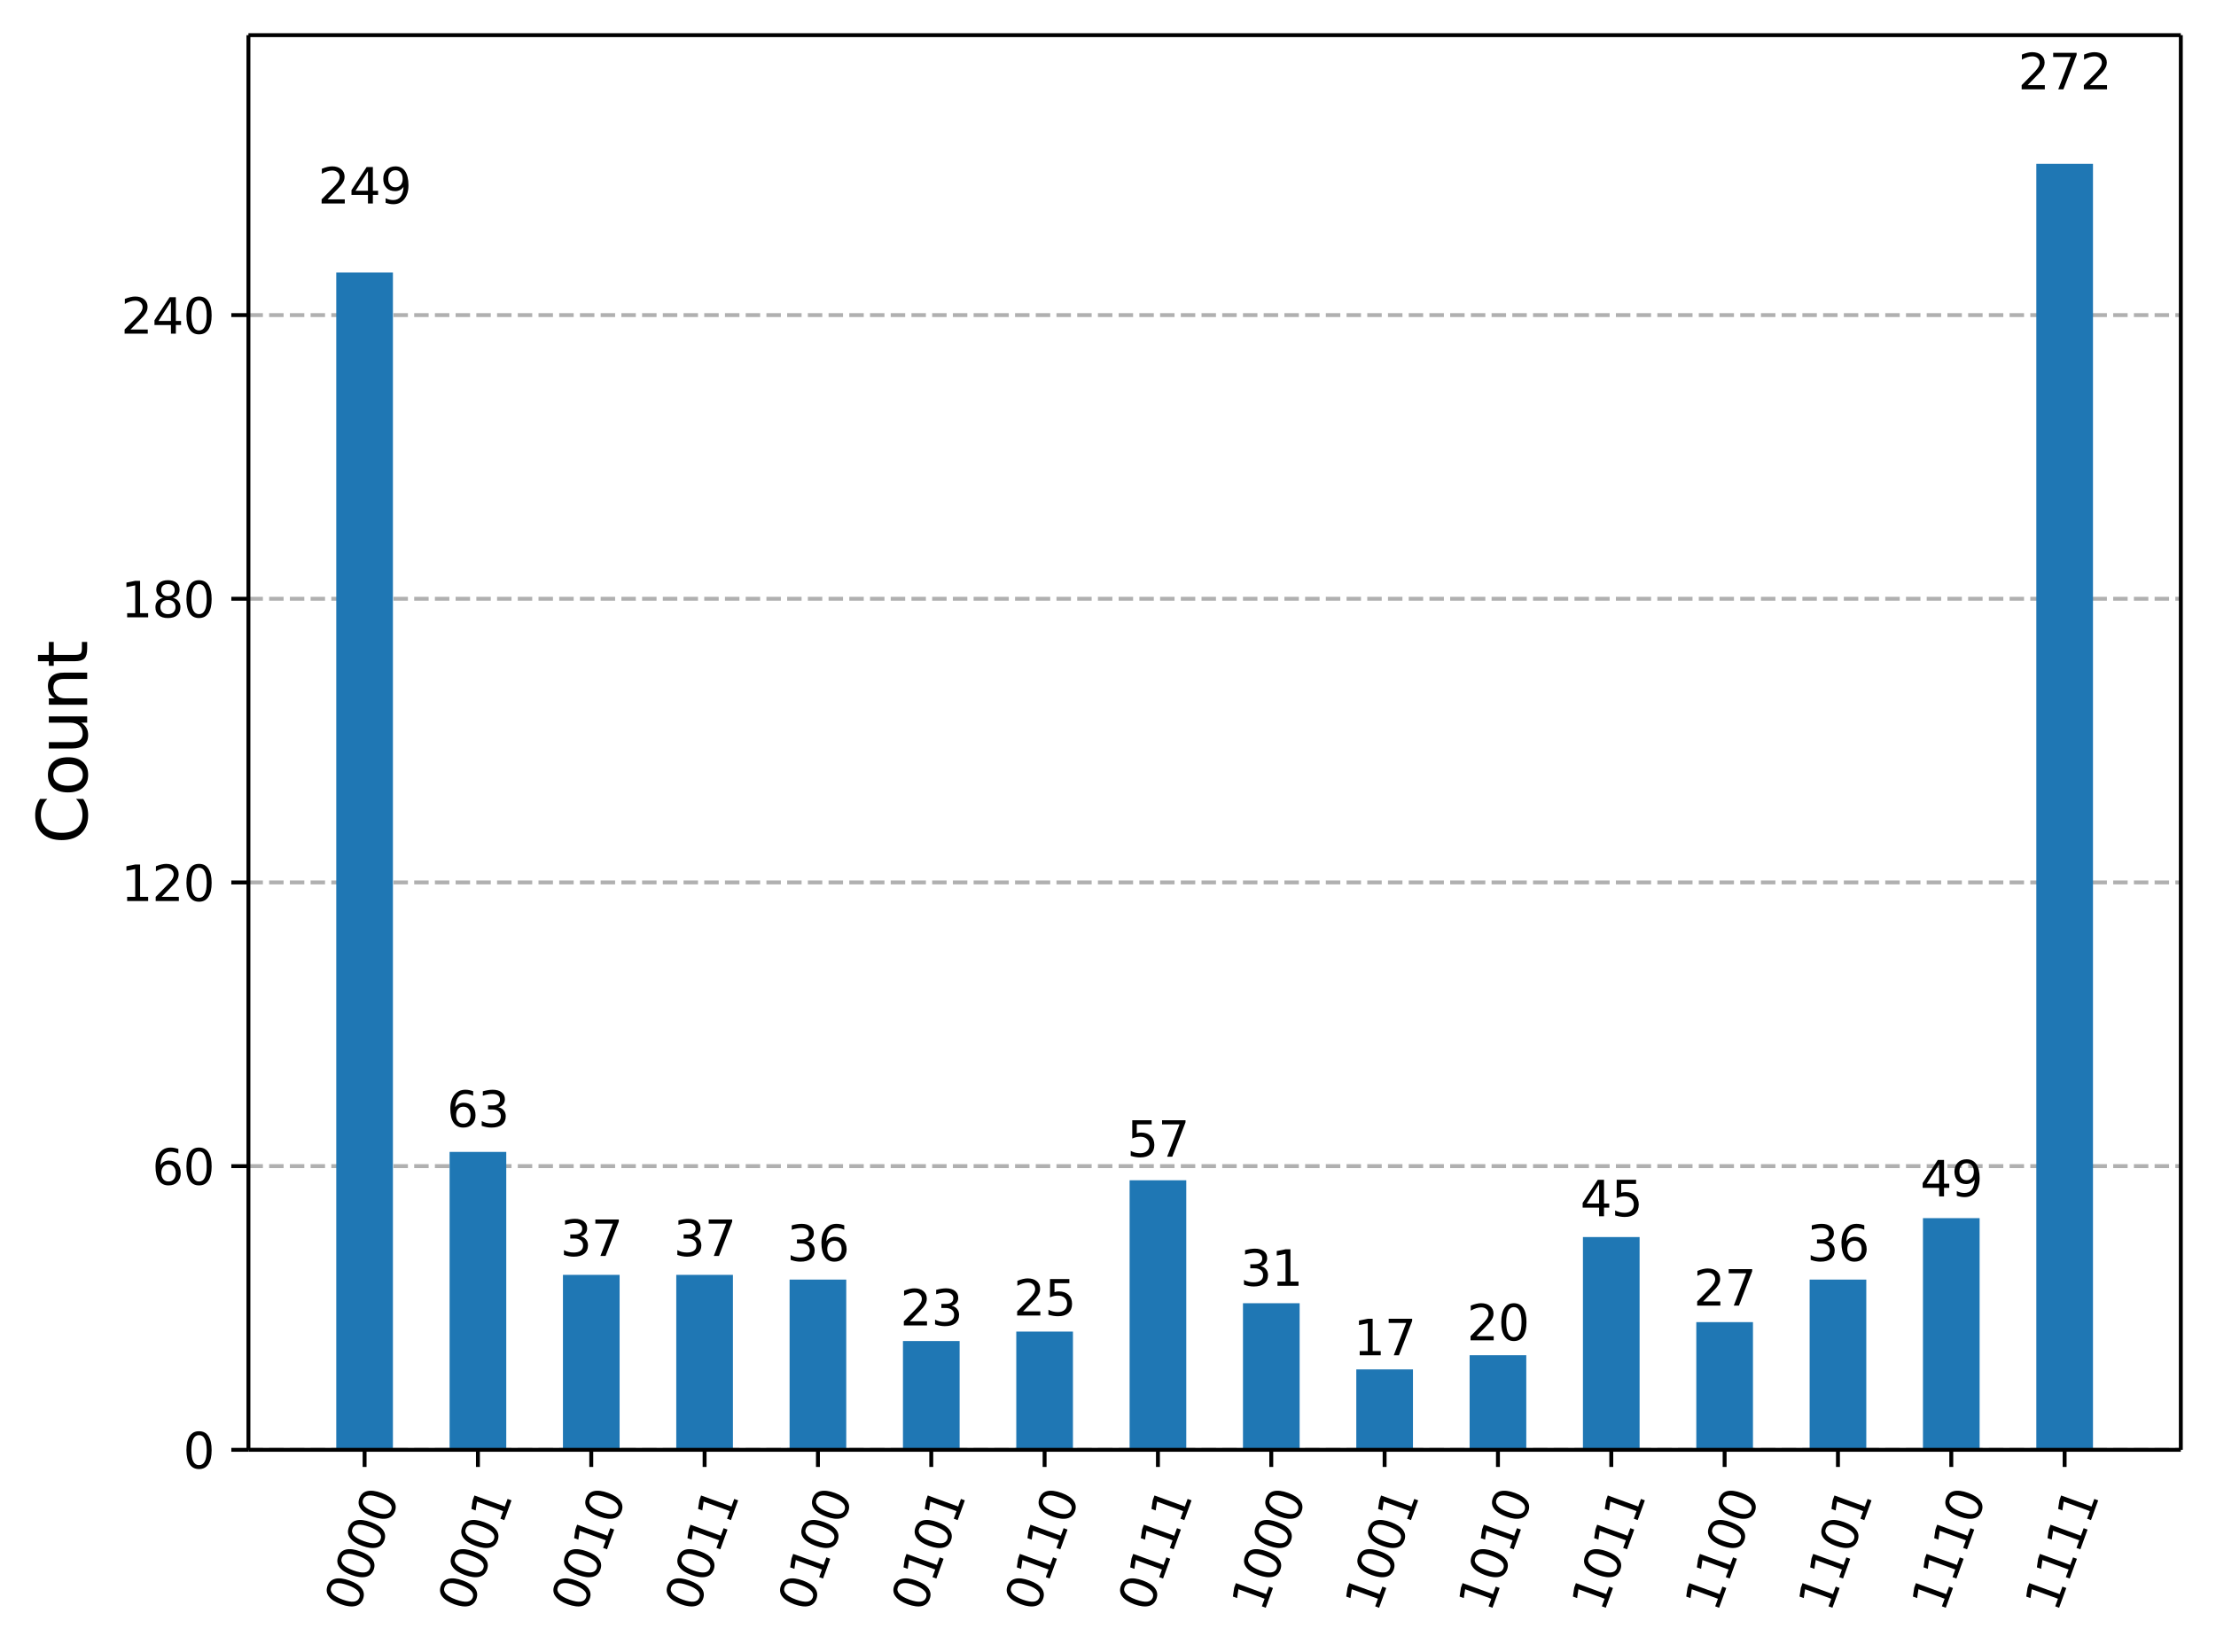 <?xml version="1.0" encoding="UTF-8"?><!DOCTYPE svg  PUBLIC '-//W3C//DTD SVG 1.1//EN'  'http://www.w3.org/Graphics/SVG/1.1/DTD/svg11.dtd'><svg width="453.48pt" height="338.16pt" version="1.1" viewBox="0 0 453.48 338.16" xmlns="http://www.w3.org/2000/svg" xmlns:xlink="http://www.w3.org/1999/xlink"><defs><style type="text/css">*{stroke-linejoin: round; stroke-linecap: butt}</style></defs><path d="m0 338.16h453.48v-338.16h-453.48z" fill="#ffffff"/><path d="m50.837 296.73h395.44v-289.53h-395.44z" fill="#ffffff"/><defs><path id="33429957df4" d="m0 0v3.5" stroke="#000000" stroke-width=".8"/></defs><use x="74.61" y="296.734" stroke="#000000" stroke-width=".8" xlink:href="#33429957df4"/><g transform="translate(73.045 330.25) rotate(-70) scale(.1 -.1)"><defs><path id="DejaVuSans-30" transform="scale(.016)" d="m2034 4250q-487 0-733-480-245-479-245-1442 0-959 245-1439 246-480 733-480 491 0 736 480 246 480 246 1439 0 963-246 1442-245 480-736 480zm0 500q785 0 1199-621 414-620 414-1801 0-1178-414-1799-414-620-1199-620-784 0-1198 620-414 621-414 1799 0 1181 414 1801 414 621 1198 621z"/></defs><use xlink:href="#DejaVuSans-30"/><use transform="translate(63.623)" xlink:href="#DejaVuSans-30"/><use transform="translate(127.25)" xlink:href="#DejaVuSans-30"/><use transform="translate(190.87)" xlink:href="#DejaVuSans-30"/></g><use x="97.803" y="296.734" stroke="#000000" stroke-width=".8" xlink:href="#33429957df4"/><g transform="translate(96.238 330.25) rotate(-70) scale(.1 -.1)"><defs><path id="DejaVuSans-31" transform="scale(.016)" d="m794 531h1031v3560l-1122-225v575l1116 225h631v-4135h1031v-531h-2687v531z"/></defs><use xlink:href="#DejaVuSans-30"/><use transform="translate(63.623)" xlink:href="#DejaVuSans-30"/><use transform="translate(127.25)" xlink:href="#DejaVuSans-30"/><use transform="translate(190.87)" xlink:href="#DejaVuSans-31"/></g><use x="120.996" y="296.734" stroke="#000000" stroke-width=".8" xlink:href="#33429957df4"/><g transform="translate(119.43 330.25) rotate(-70) scale(.1 -.1)"><use xlink:href="#DejaVuSans-30"/><use transform="translate(63.623)" xlink:href="#DejaVuSans-30"/><use transform="translate(127.25)" xlink:href="#DejaVuSans-31"/><use transform="translate(190.87)" xlink:href="#DejaVuSans-30"/></g><use x="144.189" y="296.734" stroke="#000000" stroke-width=".8" xlink:href="#33429957df4"/><g transform="translate(142.62 330.25) rotate(-70) scale(.1 -.1)"><use xlink:href="#DejaVuSans-30"/><use transform="translate(63.623)" xlink:href="#DejaVuSans-30"/><use transform="translate(127.25)" xlink:href="#DejaVuSans-31"/><use transform="translate(190.87)" xlink:href="#DejaVuSans-31"/></g><use x="167.382" y="296.734" stroke="#000000" stroke-width=".8" xlink:href="#33429957df4"/><g transform="translate(165.82 330.25) rotate(-70) scale(.1 -.1)"><use xlink:href="#DejaVuSans-30"/><use transform="translate(63.623)" xlink:href="#DejaVuSans-31"/><use transform="translate(127.25)" xlink:href="#DejaVuSans-30"/><use transform="translate(190.87)" xlink:href="#DejaVuSans-30"/></g><use x="190.574" y="296.734" stroke="#000000" stroke-width=".8" xlink:href="#33429957df4"/><g transform="translate(189.01 330.25) rotate(-70) scale(.1 -.1)"><use xlink:href="#DejaVuSans-30"/><use transform="translate(63.623)" xlink:href="#DejaVuSans-31"/><use transform="translate(127.25)" xlink:href="#DejaVuSans-30"/><use transform="translate(190.87)" xlink:href="#DejaVuSans-31"/></g><use x="213.767" y="296.734" stroke="#000000" stroke-width=".8" xlink:href="#33429957df4"/><g transform="translate(212.2 330.25) rotate(-70) scale(.1 -.1)"><use xlink:href="#DejaVuSans-30"/><use transform="translate(63.623)" xlink:href="#DejaVuSans-31"/><use transform="translate(127.25)" xlink:href="#DejaVuSans-31"/><use transform="translate(190.87)" xlink:href="#DejaVuSans-30"/></g><use x="236.96" y="296.734" stroke="#000000" stroke-width=".8" xlink:href="#33429957df4"/><g transform="translate(235.4 330.25) rotate(-70) scale(.1 -.1)"><use xlink:href="#DejaVuSans-30"/><use transform="translate(63.623)" xlink:href="#DejaVuSans-31"/><use transform="translate(127.25)" xlink:href="#DejaVuSans-31"/><use transform="translate(190.87)" xlink:href="#DejaVuSans-31"/></g><use x="260.153" y="296.734" stroke="#000000" stroke-width=".8" xlink:href="#33429957df4"/><g transform="translate(258.59 330.25) rotate(-70) scale(.1 -.1)"><use xlink:href="#DejaVuSans-31"/><use transform="translate(63.623)" xlink:href="#DejaVuSans-30"/><use transform="translate(127.25)" xlink:href="#DejaVuSans-30"/><use transform="translate(190.87)" xlink:href="#DejaVuSans-30"/></g><use x="283.346" y="296.734" stroke="#000000" stroke-width=".8" xlink:href="#33429957df4"/><g transform="translate(281.78 330.25) rotate(-70) scale(.1 -.1)"><use xlink:href="#DejaVuSans-31"/><use transform="translate(63.623)" xlink:href="#DejaVuSans-30"/><use transform="translate(127.25)" xlink:href="#DejaVuSans-30"/><use transform="translate(190.87)" xlink:href="#DejaVuSans-31"/></g><use x="306.539" y="296.734" stroke="#000000" stroke-width=".8" xlink:href="#33429957df4"/><g transform="translate(304.98 330.25) rotate(-70) scale(.1 -.1)"><use xlink:href="#DejaVuSans-31"/><use transform="translate(63.623)" xlink:href="#DejaVuSans-30"/><use transform="translate(127.25)" xlink:href="#DejaVuSans-31"/><use transform="translate(190.87)" xlink:href="#DejaVuSans-30"/></g><use x="329.732" y="296.734" stroke="#000000" stroke-width=".8" xlink:href="#33429957df4"/><g transform="translate(328.17 330.25) rotate(-70) scale(.1 -.1)"><use xlink:href="#DejaVuSans-31"/><use transform="translate(63.623)" xlink:href="#DejaVuSans-30"/><use transform="translate(127.25)" xlink:href="#DejaVuSans-31"/><use transform="translate(190.87)" xlink:href="#DejaVuSans-31"/></g><use x="352.925" y="296.734" stroke="#000000" stroke-width=".8" xlink:href="#33429957df4"/><g transform="translate(351.36 330.25) rotate(-70) scale(.1 -.1)"><use xlink:href="#DejaVuSans-31"/><use transform="translate(63.623)" xlink:href="#DejaVuSans-31"/><use transform="translate(127.25)" xlink:href="#DejaVuSans-30"/><use transform="translate(190.87)" xlink:href="#DejaVuSans-30"/></g><use x="376.118" y="296.734" stroke="#000000" stroke-width=".8" xlink:href="#33429957df4"/><g transform="translate(374.55 330.25) rotate(-70) scale(.1 -.1)"><use xlink:href="#DejaVuSans-31"/><use transform="translate(63.623)" xlink:href="#DejaVuSans-31"/><use transform="translate(127.25)" xlink:href="#DejaVuSans-30"/><use transform="translate(190.87)" xlink:href="#DejaVuSans-31"/></g><use x="399.311" y="296.734" stroke="#000000" stroke-width=".8" xlink:href="#33429957df4"/><g transform="translate(397.75 330.25) rotate(-70) scale(.1 -.1)"><use xlink:href="#DejaVuSans-31"/><use transform="translate(63.623)" xlink:href="#DejaVuSans-31"/><use transform="translate(127.25)" xlink:href="#DejaVuSans-31"/><use transform="translate(190.87)" xlink:href="#DejaVuSans-30"/></g><use x="422.504" y="296.734" stroke="#000000" stroke-width=".8" xlink:href="#33429957df4"/><g transform="translate(420.94 330.25) rotate(-70) scale(.1 -.1)"><use xlink:href="#DejaVuSans-31"/><use transform="translate(63.623)" xlink:href="#DejaVuSans-31"/><use transform="translate(127.25)" xlink:href="#DejaVuSans-31"/><use transform="translate(190.87)" xlink:href="#DejaVuSans-31"/></g><path d="m50.837 296.73h395.44" clip-path="url(#23631a8903b)" fill="none" stroke="#b0b0b0" stroke-dasharray="2.96,1.28" stroke-width=".8"/><defs><path id="eec7f68b4e8" d="m0 0h-3.5" stroke="#000000" stroke-width=".8"/></defs><use x="50.837" y="296.734" stroke="#000000" stroke-width=".8" xlink:href="#eec7f68b4e8"/><g transform="translate(37.474 300.53) scale(.1 -.1)"><use xlink:href="#DejaVuSans-30"/></g><path d="m50.837 238.67h395.44" clip-path="url(#23631a8903b)" fill="none" stroke="#b0b0b0" stroke-dasharray="2.96,1.28" stroke-width=".8"/><use x="50.837" y="238.672" stroke="#000000" stroke-width=".8" xlink:href="#eec7f68b4e8"/><g transform="translate(31.112 242.47) scale(.1 -.1)"><defs><path id="DejaVuSans-36" transform="scale(.016)" d="m2113 2584q-425 0-674-291-248-290-248-796 0-503 248-796 249-292 674-292t673 292q248 293 248 796 0 506-248 796-248 291-673 291zm1253 1979v-575q-238 112-480 171-242 60-480 60-625 0-955-422-329-422-376-1275 184 272 462 417 279 145 613 145 703 0 1111-427 408-426 408-1160 0-719-425-1154-425-434-1131-434-810 0-1238 620-428 621-428 1799 0 1106 525 1764t1409 658q238 0 480-47t505-140z"/></defs><use xlink:href="#DejaVuSans-36"/><use transform="translate(63.623)" xlink:href="#DejaVuSans-30"/></g><path d="m50.837 180.61h395.44" clip-path="url(#23631a8903b)" fill="none" stroke="#b0b0b0" stroke-dasharray="2.96,1.28" stroke-width=".8"/><use x="50.837" y="180.611" stroke="#000000" stroke-width=".8" xlink:href="#eec7f68b4e8"/><g transform="translate(24.749 184.41) scale(.1 -.1)"><defs><path id="DejaVuSans-32" transform="scale(.016)" d="m1228 531h2203v-531h-2962v531q359 372 979 998 621 627 780 809 303 340 423 576 121 236 121 464 0 372-261 606-261 235-680 235-297 0-627-103-329-103-704-313v638q381 153 712 231 332 78 607 78 725 0 1156-363 431-362 431-968 0-288-108-546-107-257-392-607-78-91-497-524-418-433-1181-1211z"/></defs><use xlink:href="#DejaVuSans-31"/><use transform="translate(63.623)" xlink:href="#DejaVuSans-32"/><use transform="translate(127.25)" xlink:href="#DejaVuSans-30"/></g><path d="m50.837 122.55h395.44" clip-path="url(#23631a8903b)" fill="none" stroke="#b0b0b0" stroke-dasharray="2.96,1.28" stroke-width=".8"/><use x="50.837" y="122.549" stroke="#000000" stroke-width=".8" xlink:href="#eec7f68b4e8"/><g transform="translate(24.749 126.35) scale(.1 -.1)"><defs><path id="DejaVuSans-38" transform="scale(.016)" d="m2034 2216q-450 0-708-241-257-241-257-662 0-422 257-663 258-241 708-241t709 242q260 243 260 662 0 421-258 662-257 241-711 241zm-631 268q-406 100-633 378-226 279-226 679 0 559 398 884 399 325 1092 325 697 0 1094-325t397-884q0-400-227-679-226-278-629-378 456-106 710-416 255-309 255-755 0-679-414-1042-414-362-1186-362-771 0-1186 362-414 363-414 1042 0 446 256 755 257 310 713 416zm-231 997q0-362 226-565 227-203 636-203 407 0 636 203 230 203 230 565 0 363-230 566-229 203-636 203-409 0-636-203-226-203-226-566z"/></defs><use xlink:href="#DejaVuSans-31"/><use transform="translate(63.623)" xlink:href="#DejaVuSans-38"/><use transform="translate(127.25)" xlink:href="#DejaVuSans-30"/></g><path d="m50.837 64.487h395.44" clip-path="url(#23631a8903b)" fill="none" stroke="#b0b0b0" stroke-dasharray="2.96,1.28" stroke-width=".8"/><use x="50.837" y="64.487" stroke="#000000" stroke-width=".8" xlink:href="#eec7f68b4e8"/><g transform="translate(24.749 68.287) scale(.1 -.1)"><defs><path id="DejaVuSans-34" transform="scale(.016)" d="m2419 4116-1594-2491h1594v2491zm-166 550h794v-3041h666v-525h-666v-1100h-628v1100h-2106v609l1940 2957z"/></defs><use xlink:href="#DejaVuSans-32"/><use transform="translate(63.623)" xlink:href="#DejaVuSans-34"/><use transform="translate(127.25)" xlink:href="#DejaVuSans-30"/></g><g transform="translate(17.838 172.75) rotate(-90) scale(.14 -.14)"><defs><path id="DejaVuSans-43" transform="scale(.016)" d="m4122 4306v-665q-319 297-680 443-361 147-767 147-800 0-1225-489t-425-1414q0-922 425-1411t1225-489q406 0 767 147t680 444v-660q-331-225-702-338-370-112-782-112-1060 0-1670 648-609 649-609 1771 0 1125 609 1773 610 649 1670 649 418 0 788-111 371-111 696-333z"/><path id="DejaVuSans-6f" transform="scale(.016)" d="m1959 3097q-462 0-731-361t-269-989 267-989q268-361 733-361 460 0 728 362 269 363 269 988 0 622-269 986-268 364-728 364zm0 487q750 0 1178-488 429-487 429-1349 0-859-429-1349-428-489-1178-489-753 0-1180 489-426 490-426 1349 0 862 426 1349 427 488 1180 488z"/><path id="DejaVuSans-75" transform="scale(.016)" d="m544 1381v2119h575v-2097q0-497 193-746 194-248 582-248 465 0 735 297 271 297 271 810v1984h575v-3500h-575v538q-209-319-486-474-276-155-642-155-603 0-916 375-312 375-312 1097zm1447 2203z"/><path id="DejaVuSans-6e" transform="scale(.016)" d="m3513 2113v-2113h-575v2094q0 497-194 743-194 247-581 247-466 0-735-297-269-296-269-809v-1978h-578v3500h578v-544q207 316 486 472 280 156 646 156 603 0 912-373 310-373 310-1098z"/><path id="DejaVuSans-74" transform="scale(.016)" d="m1172 4494v-994h1184v-447h-1184v-1900q0-428 117-550t477-122h590v-481h-590q-666 0-919 248-253 249-253 905v1900h-422v447h422v994h578z"/></defs><use xlink:href="#DejaVuSans-43"/><use transform="translate(69.824)" xlink:href="#DejaVuSans-6f"/><use transform="translate(131.01)" xlink:href="#DejaVuSans-75"/><use transform="translate(194.38)" xlink:href="#DejaVuSans-6e"/><use transform="translate(257.76)" xlink:href="#DejaVuSans-74"/></g><path d="m68.811 296.73h11.596v-240.96h-11.596z" clip-path="url(#23631a8903b)" fill="#1f77b4"/><path d="m92.004 296.73h11.596v-60.965h-11.596z" clip-path="url(#23631a8903b)" fill="#1f77b4"/><path d="m115.2 296.73h11.596v-35.805h-11.596z" clip-path="url(#23631a8903b)" fill="#1f77b4"/><path d="m138.39 296.73h11.596v-35.805h-11.596z" clip-path="url(#23631a8903b)" fill="#1f77b4"/><path d="m161.58 296.73h11.596v-34.837h-11.596z" clip-path="url(#23631a8903b)" fill="#1f77b4"/><path d="m184.78 296.73h11.596v-22.257h-11.596z" clip-path="url(#23631a8903b)" fill="#1f77b4"/><path d="m207.97 296.73h11.596v-24.192h-11.596z" clip-path="url(#23631a8903b)" fill="#1f77b4"/><path d="m231.16 296.73h11.596v-55.159h-11.596z" clip-path="url(#23631a8903b)" fill="#1f77b4"/><path d="m254.36 296.73h11.596v-29.998h-11.596z" clip-path="url(#23631a8903b)" fill="#1f77b4"/><path d="m277.55 296.73h11.596v-16.451h-11.596z" clip-path="url(#23631a8903b)" fill="#1f77b4"/><path d="m300.74 296.73h11.596v-19.354h-11.596z" clip-path="url(#23631a8903b)" fill="#1f77b4"/><path d="m323.93 296.73h11.596v-43.546h-11.596z" clip-path="url(#23631a8903b)" fill="#1f77b4"/><path d="m347.13 296.73h11.596v-26.128h-11.596z" clip-path="url(#23631a8903b)" fill="#1f77b4"/><path d="m370.32 296.73h11.596v-34.837h-11.596z" clip-path="url(#23631a8903b)" fill="#1f77b4"/><path d="m393.51 296.73h11.596v-47.417h-11.596z" clip-path="url(#23631a8903b)" fill="#1f77b4"/><path d="m416.71 296.73h11.596v-263.21h-11.596z" clip-path="url(#23631a8903b)" fill="#1f77b4"/><path d="m50.837 296.73v-289.53" fill="none" stroke="#000000" stroke-linecap="square" stroke-width=".8"/><path d="m446.28 296.73v-289.53" fill="none" stroke="#000000" stroke-linecap="square" stroke-width=".8"/><path d="m50.837 296.73h395.44" fill="none" stroke="#000000" stroke-linecap="square" stroke-width=".8"/><path d="m50.837 7.2h395.44" fill="none" stroke="#000000" stroke-linecap="square" stroke-width=".8"/><g transform="translate(65.066 41.651) scale(.1 -.1)"><defs><path id="DejaVuSans-39" transform="scale(.016)" d="m703 97v575q238-113 481-172 244-59 479-59 625 0 954 420 330 420 377 1277-181-269-460-413-278-144-615-144-700 0-1108 423-408 424-408 1159 0 718 425 1152 425 435 1131 435 810 0 1236-621 427-620 427-1801 0-1103-524-1761-523-658-1407-658-238 0-482 47-243 47-506 141zm1256 1978q425 0 673 290 249 291 249 798 0 503-249 795-248 292-673 292t-673-292-248-795q0-507 248-798 248-290 673-290z"/></defs><use xlink:href="#DejaVuSans-32"/><use transform="translate(63.623)" xlink:href="#DejaVuSans-34"/><use transform="translate(127.25)" xlink:href="#DejaVuSans-39"/></g><g transform="translate(91.44 230.64) scale(.1 -.1)"><defs><path id="DejaVuSans-33" transform="scale(.016)" d="m2597 2516q453-97 707-404 255-306 255-756 0-690-475-1069-475-378-1350-378-293 0-604 58t-642 174v609q262-153 574-231 313-78 654-78 593 0 904 234t311 681q0 413-289 645-289 233-804 233h-544v519h569q465 0 712 186t247 536q0 359-255 551-254 193-729 193-260 0-557-57-297-56-653-174v562q360 100 674 150t592 50q719 0 1137-327 419-326 419-882 0-388-222-655t-631-370z"/></defs><use xlink:href="#DejaVuSans-36"/><use transform="translate(63.623)" xlink:href="#DejaVuSans-33"/></g><g transform="translate(114.63 257.06) scale(.1 -.1)"><defs><path id="DejaVuSans-37" transform="scale(.016)" d="m525 4666h3e3v-269l-1694-4397h-659l1594 4134h-2241v532z"/></defs><use xlink:href="#DejaVuSans-33"/><use transform="translate(63.623)" xlink:href="#DejaVuSans-37"/></g><g transform="translate(137.83 257.06) scale(.1 -.1)"><use xlink:href="#DejaVuSans-33"/><use transform="translate(63.623)" xlink:href="#DejaVuSans-37"/></g><g transform="translate(161.02 258.08) scale(.1 -.1)"><use xlink:href="#DejaVuSans-33"/><use transform="translate(63.623)" xlink:href="#DejaVuSans-36"/></g><g transform="translate(184.21 271.28) scale(.1 -.1)"><use xlink:href="#DejaVuSans-32"/><use transform="translate(63.623)" xlink:href="#DejaVuSans-33"/></g><g transform="translate(207.4 269.25) scale(.1 -.1)"><defs><path id="DejaVuSans-35" transform="scale(.016)" d="m691 4666h2478v-532h-1900v-1143q137 47 274 70 138 23 276 23 781 0 1237-428 457-428 457-1159 0-753-469-1171-469-417-1322-417-294 0-599 50-304 50-629 150v635q281-153 581-228t634-75q541 0 856 284 316 284 316 772 0 487-316 771-315 285-856 285-253 0-505-56-251-56-513-175v2344z"/></defs><use xlink:href="#DejaVuSans-32"/><use transform="translate(63.623)" xlink:href="#DejaVuSans-35"/></g><g transform="translate(230.6 236.74) scale(.1 -.1)"><use xlink:href="#DejaVuSans-35"/><use transform="translate(63.623)" xlink:href="#DejaVuSans-37"/></g><g transform="translate(253.79 263.16) scale(.1 -.1)"><use xlink:href="#DejaVuSans-33"/><use transform="translate(63.623)" xlink:href="#DejaVuSans-31"/></g><g transform="translate(276.98 277.38) scale(.1 -.1)"><use xlink:href="#DejaVuSans-31"/><use transform="translate(63.623)" xlink:href="#DejaVuSans-37"/></g><g transform="translate(300.18 274.33) scale(.1 -.1)"><use xlink:href="#DejaVuSans-32"/><use transform="translate(63.623)" xlink:href="#DejaVuSans-30"/></g><g transform="translate(323.37 248.93) scale(.1 -.1)"><use xlink:href="#DejaVuSans-34"/><use transform="translate(63.623)" xlink:href="#DejaVuSans-35"/></g><g transform="translate(346.56 267.22) scale(.1 -.1)"><use xlink:href="#DejaVuSans-32"/><use transform="translate(63.623)" xlink:href="#DejaVuSans-37"/></g><g transform="translate(369.76 258.08) scale(.1 -.1)"><use xlink:href="#DejaVuSans-33"/><use transform="translate(63.623)" xlink:href="#DejaVuSans-36"/></g><g transform="translate(392.95 244.87) scale(.1 -.1)"><use xlink:href="#DejaVuSans-34"/><use transform="translate(63.623)" xlink:href="#DejaVuSans-39"/></g><g transform="translate(412.96 18.281) scale(.1 -.1)"><use xlink:href="#DejaVuSans-32"/><use transform="translate(63.623)" xlink:href="#DejaVuSans-37"/><use transform="translate(127.25)" xlink:href="#DejaVuSans-32"/></g><defs><clipPath id="23631a8903b"><rect x="50.837" y="7.2" width="395.44" height="289.53"/></clipPath></defs></svg>
